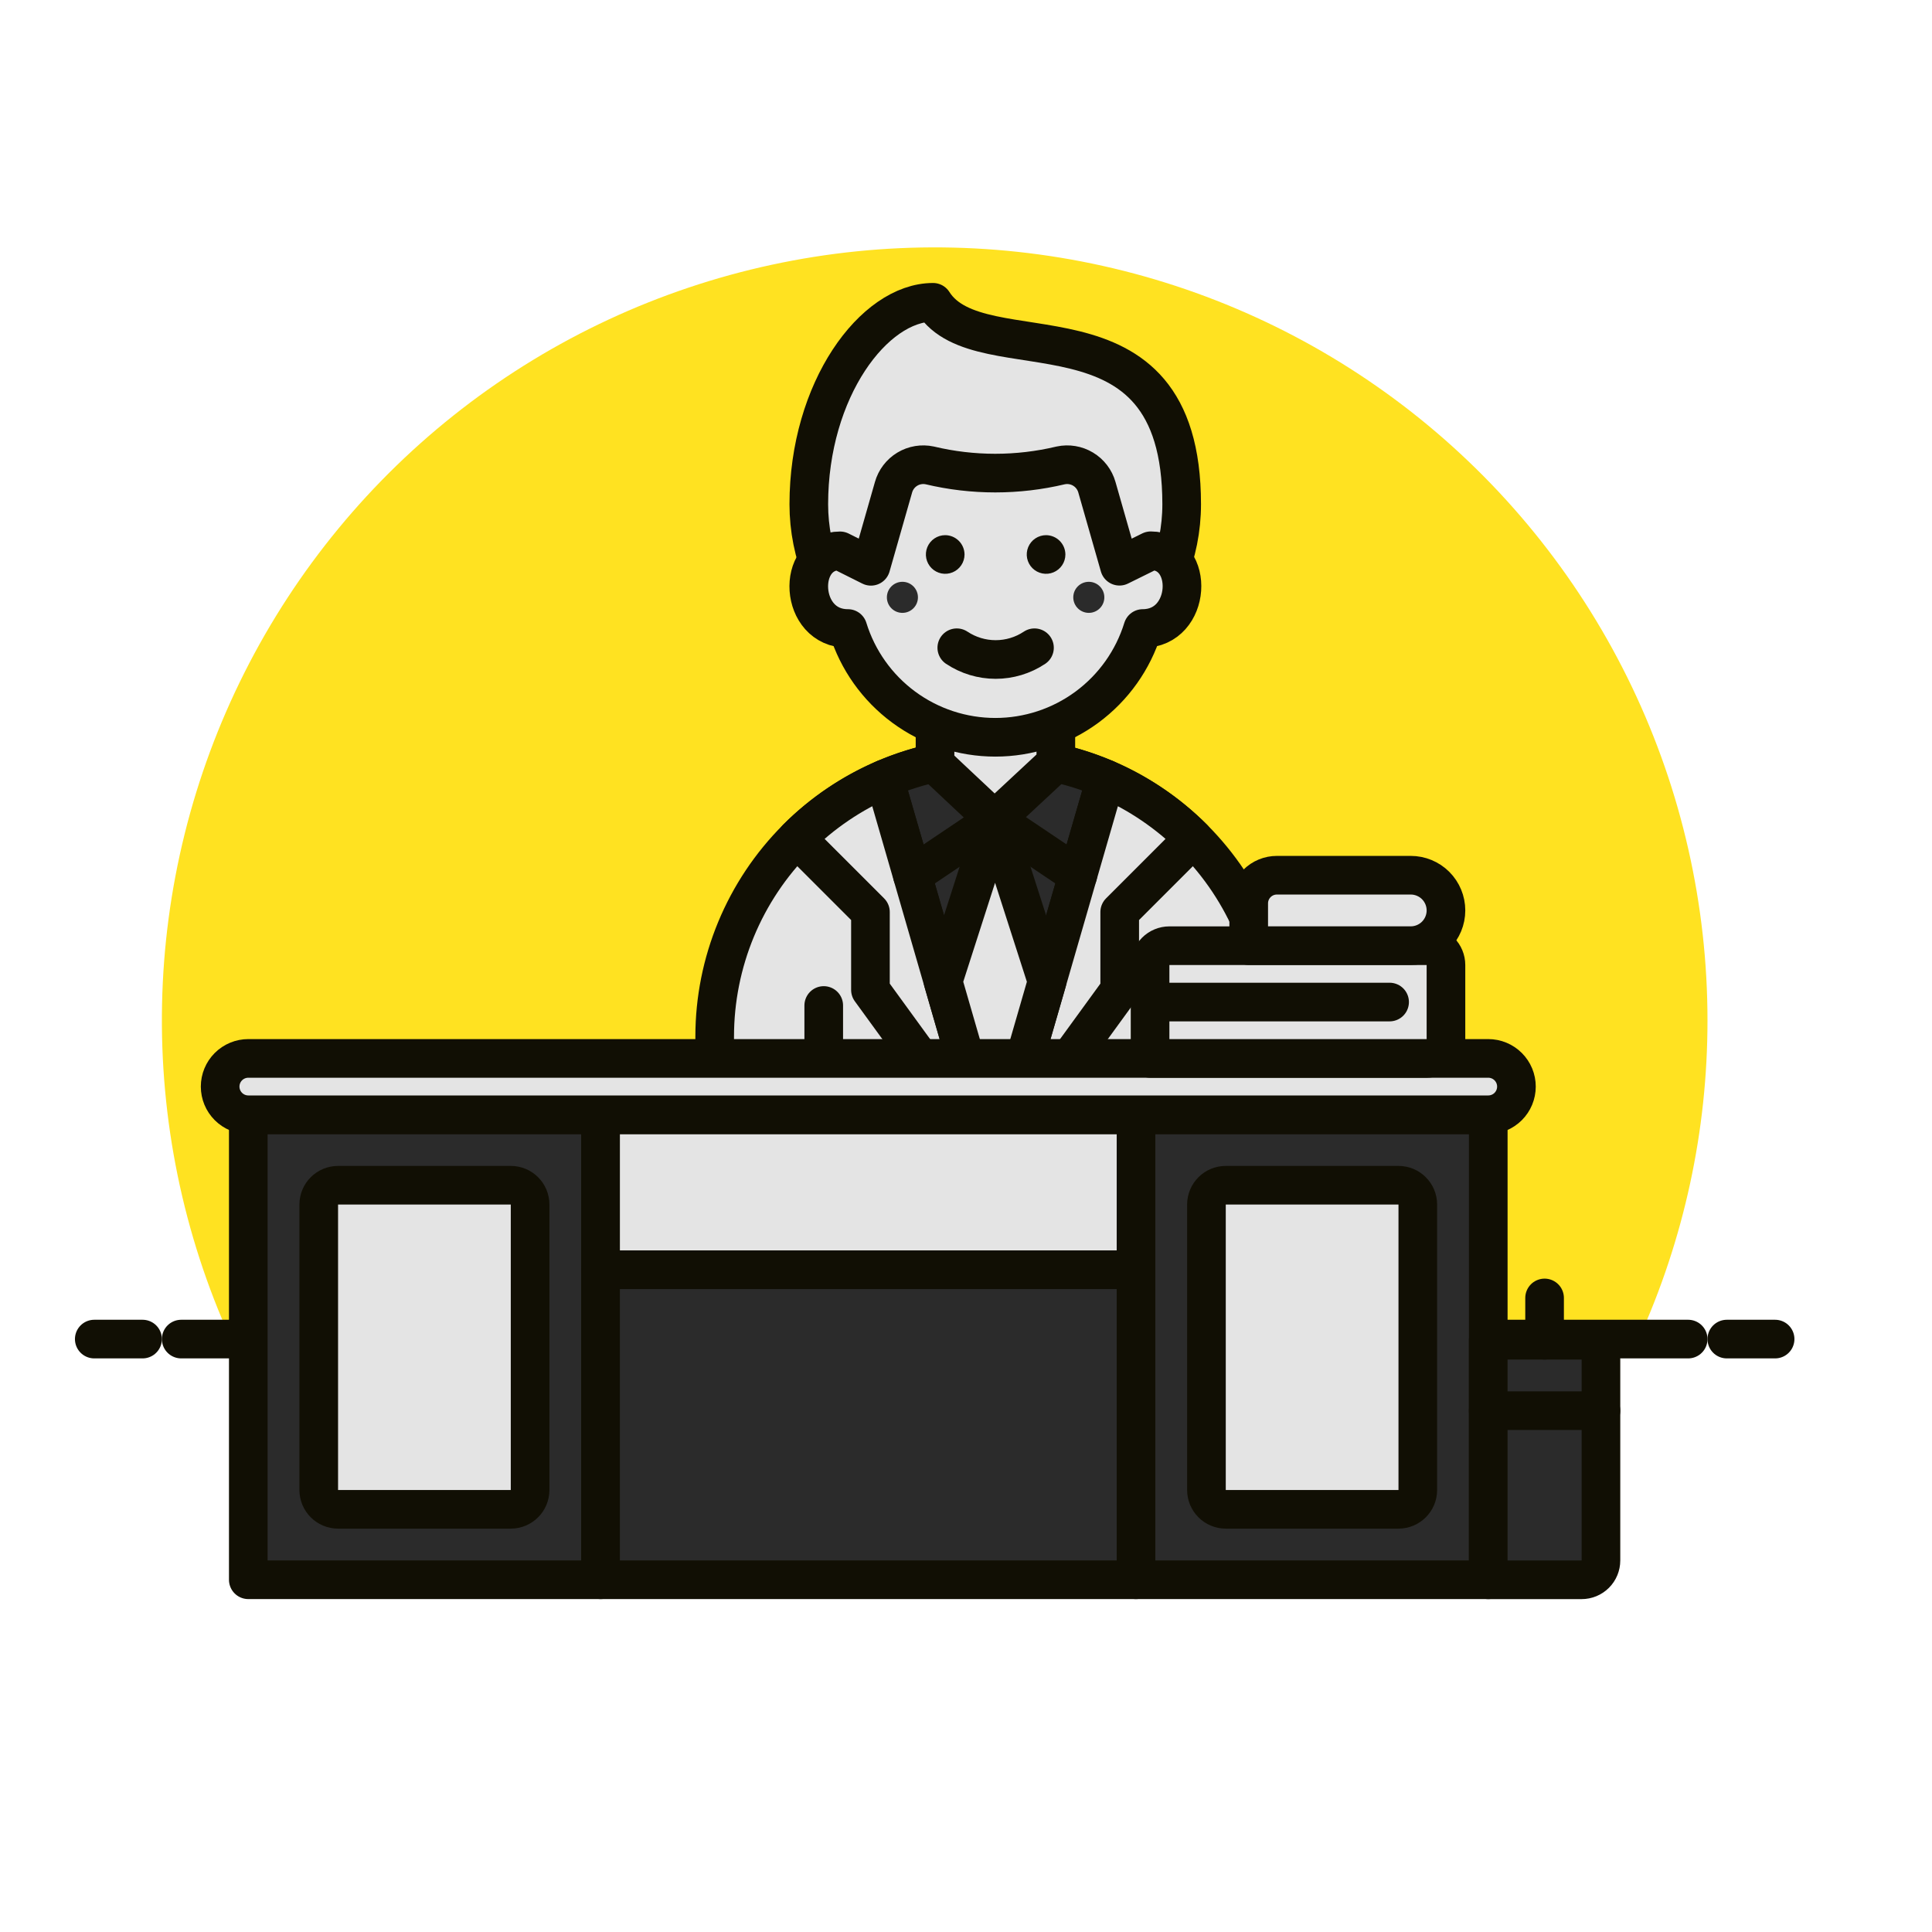 <svg width="200" height="200" viewBox="0 0 200 200" fill="none" xmlns="http://www.w3.org/2000/svg">
<path d="M176.758 105.62C176.759 93.68 174.088 81.891 168.941 71.118C163.793 60.345 156.299 50.861 147.009 43.361C137.719 35.861 126.868 30.536 115.251 27.776C103.635 25.016 91.548 24.891 79.877 27.411C68.206 29.93 57.248 35.03 47.804 42.336C38.361 49.642 30.673 58.969 25.303 69.633C19.934 80.298 17.02 92.029 16.775 103.966C16.529 115.903 18.959 127.744 23.886 138.62H169.63C174.337 128.255 176.767 117.002 176.758 105.62Z" fill="#FFE221"/>
<path d="M18.758 138.621H174.758" stroke="#110F04" stroke-width="4" stroke-linecap="round" stroke-linejoin="round"/>
<path d="M9.758 138.621H14.758" stroke="#110F04" stroke-width="4" stroke-linecap="round" stroke-linejoin="round"/>
<path d="M178.758 138.621H183.758" stroke="#110F04" stroke-width="4" stroke-linecap="round" stroke-linejoin="round"/>
<path d="M129.356 131.503C129.709 131.503 130.057 131.434 130.383 131.299C130.708 131.164 131.003 130.967 131.252 130.717C131.501 130.468 131.698 130.173 131.833 129.847C131.968 129.522 132.037 129.173 132.036 128.821V107.313C132.036 99.615 128.978 92.232 123.535 86.788C118.092 81.345 110.709 78.287 103.01 78.287C95.312 78.287 87.929 81.345 82.486 86.788C77.043 92.232 73.984 99.615 73.984 107.313V128.821C73.984 129.173 74.053 129.522 74.188 129.847C74.322 130.173 74.52 130.468 74.769 130.717C75.018 130.967 75.313 131.164 75.638 131.299C75.964 131.434 76.312 131.503 76.664 131.503H85.264V143.601H93.962C95.751 143.601 97.512 143.16 99.089 142.317C100.666 141.473 102.01 140.253 103.002 138.765C103.995 140.254 105.341 141.475 106.919 142.318C108.497 143.162 110.259 143.603 112.048 143.601H120.748V131.503H129.356Z" fill="#E4E4E4"/>
<path d="M129.356 131.503C129.709 131.503 130.057 131.434 130.383 131.299C130.708 131.164 131.003 130.967 131.252 130.717C131.501 130.468 131.698 130.173 131.833 129.847C131.968 129.522 132.037 129.173 132.036 128.821V107.313C132.036 99.615 128.978 92.232 123.535 86.788C118.092 81.345 110.709 78.287 103.01 78.287C95.312 78.287 87.929 81.345 82.486 86.788C77.043 92.232 73.984 99.615 73.984 107.313V128.821C73.984 129.173 74.053 129.522 74.188 129.847C74.322 130.173 74.52 130.468 74.769 130.717C75.018 130.967 75.313 131.164 75.638 131.299C75.964 131.434 76.312 131.503 76.664 131.503H85.264V143.601H93.962C95.751 143.601 97.512 143.16 99.089 142.317C100.666 141.473 102.01 140.253 103.002 138.765C103.995 140.254 105.341 141.475 106.919 142.318C108.497 143.162 110.259 143.603 112.048 143.601H120.748V131.503H129.356Z" stroke="#110F04" stroke-width="4" stroke-linecap="round" stroke-linejoin="round"/>
<path d="M120.746 131.502V104.088" stroke="#110F04" stroke-width="4" stroke-linecap="round" stroke-linejoin="round"/>
<path d="M85.273 131.502V104.088" stroke="#110F04" stroke-width="4" stroke-linecap="round" stroke-linejoin="round"/>
<path d="M103.011 120.213L114.459 80.635C110.841 79.086 106.946 78.287 103.011 78.287C99.075 78.287 95.18 79.086 91.562 80.635L103.011 120.213Z" fill="#2B2B2B" stroke="#110F04" stroke-width="4" stroke-linecap="round" stroke-linejoin="round"/>
<path d="M103.008 120.213L91.56 80.635C88.172 82.092 85.092 84.18 82.484 86.789L90.108 94.413V102.475L103.008 120.213Z" fill="#E4E4E4" stroke="#110F04" stroke-width="4" stroke-linecap="round" stroke-linejoin="round"/>
<path d="M103.012 120.213L114.458 80.635C117.847 82.091 120.928 84.18 123.536 86.789L115.912 94.413V102.475L103.012 120.213Z" fill="#E4E4E4" stroke="#110F04" stroke-width="4" stroke-linecap="round" stroke-linejoin="round"/>
<path d="M103.012 138.759V120.213" stroke="#110F04" stroke-width="4" stroke-linecap="round" stroke-linejoin="round"/>
<path d="M96.793 79.085L102.959 84.875L109.299 78.977L109.305 68.201H96.799L96.793 79.085Z" fill="#E4E4E4" stroke="#110F04" stroke-width="4" stroke-linecap="round" stroke-linejoin="round"/>
<path d="M111.575 90.608L103.011 84.85L94.449 90.608" stroke="#110F04" stroke-width="4" stroke-linecap="round" stroke-linejoin="round"/>
<path d="M103.009 84.85L97.625 101.6L103.009 120.212L108.393 101.602L103.009 84.85Z" fill="#E4E4E4" stroke="#110F04" stroke-width="4" stroke-linecap="round" stroke-linejoin="round"/>
<path d="M122.327 52.201C122.327 57.319 120.293 62.228 116.674 65.848C113.054 69.468 108.145 71.501 103.027 71.501C97.908 71.501 92.999 69.468 89.379 65.848C85.76 62.228 83.727 57.319 83.727 52.201C83.727 40.323 90.477 31.295 96.591 31.295C101.505 39.063 122.327 29.735 122.327 52.201Z" fill="#E4E4E4"/>
<path d="M122.327 52.201C122.327 57.319 120.293 62.228 116.674 65.848C113.054 69.468 108.145 71.501 103.027 71.501C97.908 71.501 92.999 69.468 89.379 65.848C85.76 62.228 83.727 57.319 83.727 52.201C83.727 40.323 90.477 31.295 96.591 31.295C101.505 39.063 122.327 29.735 122.327 52.201Z" stroke="#110F04" stroke-width="4" stroke-linecap="round" stroke-linejoin="round"/>
<path d="M119.128 57.015L115.888 58.615L113.55 50.435C113.328 49.653 112.817 48.984 112.12 48.565C111.423 48.146 110.593 48.008 109.798 48.179C105.345 49.241 100.705 49.241 96.252 48.179C95.456 48.008 94.623 48.146 93.925 48.567C93.227 48.988 92.716 49.659 92.496 50.443L90.16 58.623L86.96 57.023C82.372 57.023 82.68 65.063 87.76 65.063H87.774C88.782 68.325 90.808 71.177 93.554 73.204C96.301 75.23 99.625 76.323 103.038 76.323C106.451 76.323 109.775 75.23 112.522 73.204C115.269 71.177 117.294 68.325 118.302 65.063C123.398 65.055 123.716 57.015 119.128 57.015Z" fill="#E4E4E4" stroke="#110F04" stroke-width="4" stroke-linecap="round" stroke-linejoin="round"/>
<path d="M97.838 55.4C97.442 55.402 97.057 55.521 96.729 55.742C96.402 55.963 96.147 56.276 95.997 56.642C95.847 57.008 95.809 57.409 95.887 57.797C95.966 58.184 96.157 58.539 96.437 58.818C96.717 59.097 97.073 59.286 97.461 59.363C97.849 59.439 98.25 59.399 98.615 59.247C98.98 59.096 99.292 58.839 99.511 58.51C99.731 58.182 99.848 57.796 99.848 57.4C99.845 56.869 99.632 56.36 99.255 55.986C98.879 55.611 98.369 55.4 97.838 55.4Z" fill="#110F04"/>
<path d="M108.289 55.4C107.893 55.4 107.507 55.518 107.178 55.737C106.849 55.957 106.593 56.27 106.441 56.635C106.29 57 106.25 57.403 106.327 57.791C106.405 58.179 106.595 58.535 106.875 58.815C107.155 59.094 107.511 59.285 107.899 59.362C108.287 59.439 108.689 59.4 109.054 59.248C109.42 59.097 109.732 58.84 109.952 58.512C110.172 58.183 110.289 57.796 110.289 57.4C110.286 56.871 110.075 56.364 109.7 55.989C109.326 55.615 108.819 55.403 108.289 55.4Z" fill="#110F04"/>
<path d="M93.417 63.444C94.305 63.444 95.025 62.725 95.025 61.837C95.025 60.949 94.305 60.228 93.417 60.228C92.529 60.228 91.809 60.949 91.809 61.837C91.809 62.725 92.529 63.444 93.417 63.444Z" fill="#2B2B2B"/>
<path d="M112.713 63.444C113.601 63.444 114.321 62.725 114.321 61.837C114.321 60.949 113.601 60.228 112.713 60.228C111.825 60.228 111.105 60.949 111.105 61.837C111.105 62.725 111.825 63.444 112.713 63.444Z" fill="#2B2B2B"/>
<path d="M99.047 67.055C100.238 67.848 101.637 68.271 103.068 68.271C104.499 68.271 105.898 67.848 107.089 67.055" stroke="#110F04" stroke-width="4" stroke-linecap="round" stroke-linejoin="round"/>
<path d="M62.169 115.402H25.703V163.536H62.169V115.402Z" fill="#2B2B2B"/>
<path d="M62.169 115.402H25.703V163.536H62.169V115.402Z" stroke="#110F04" stroke-width="4" stroke-linecap="round" stroke-linejoin="round"/>
<path d="M154.064 115.402H117.598V163.536H154.064V115.402Z" fill="#2B2B2B"/>
<path d="M154.064 115.402H117.598V163.536H154.064V115.402Z" stroke="#110F04" stroke-width="4" stroke-linecap="round" stroke-linejoin="round"/>
<path d="M117.6 115.402H62.172V131.446H117.6V115.402Z" fill="#E4E4E4"/>
<path d="M117.6 115.402H62.172V131.446H117.6V115.402Z" stroke="#110F04" stroke-width="4" stroke-linecap="round" stroke-linejoin="round"/>
<path d="M117.6 131.445H62.172V163.535H117.6V131.445Z" fill="#2B2B2B" stroke="#110F04" stroke-width="4" stroke-linecap="round" stroke-linejoin="round"/>
<path d="M156.981 112.484C156.981 113.258 156.673 114 156.126 114.546C155.579 115.093 154.837 115.4 154.063 115.4H25.705C24.932 115.4 24.19 115.092 23.643 114.545C23.096 113.998 22.789 113.256 22.789 112.482C22.789 111.709 23.096 110.967 23.643 110.42C24.19 109.874 24.932 109.566 25.705 109.566H154.063C154.446 109.566 154.826 109.641 155.18 109.788C155.534 109.934 155.855 110.149 156.126 110.42C156.397 110.691 156.612 111.012 156.759 111.366C156.906 111.72 156.981 112.101 156.981 112.484Z" fill="#E4E4E4" stroke="#110F04" stroke-width="4" stroke-linecap="round" stroke-linejoin="round"/>
<path d="M52.876 122.695H34.996C33.892 122.695 32.996 123.591 32.996 124.695V154.243C32.996 155.348 33.892 156.243 34.996 156.243H52.876C53.981 156.243 54.876 155.348 54.876 154.243V124.695C54.876 123.591 53.981 122.695 52.876 122.695Z" fill="#E4E4E4"/>
<path d="M144.771 122.695H126.891C125.786 122.695 124.891 123.591 124.891 124.695V154.243C124.891 155.348 125.786 156.243 126.891 156.243H144.771C145.875 156.243 146.771 155.348 146.771 154.243V124.695C146.771 123.591 145.875 122.695 144.771 122.695Z" fill="#E4E4E4"/>
<path d="M52.876 122.695H34.996C33.892 122.695 32.996 123.591 32.996 124.695V154.243C32.996 155.348 33.892 156.243 34.996 156.243H52.876C53.981 156.243 54.876 155.348 54.876 154.243V124.695C54.876 123.591 53.981 122.695 52.876 122.695Z" stroke="#110F04" stroke-width="4" stroke-linecap="round" stroke-linejoin="round"/>
<path d="M144.771 122.695H126.891C125.786 122.695 124.891 123.591 124.891 124.695V154.243C124.891 155.348 125.786 156.243 126.891 156.243H144.771C145.875 156.243 146.771 155.348 146.771 154.243V124.695C146.771 123.591 145.875 122.695 144.771 122.695Z" stroke="#110F04" stroke-width="4" stroke-linecap="round" stroke-linejoin="round"/>
<path d="M147.685 97.898H121.055C120.524 97.898 120.015 98.109 119.64 98.484C119.265 98.859 119.055 99.368 119.055 99.898V109.568H147.685C148.215 109.568 148.724 109.358 149.099 108.983C149.474 108.608 149.685 108.099 149.685 107.568V99.898C149.685 99.368 149.474 98.859 149.099 98.484C148.724 98.109 148.215 97.898 147.685 97.898Z" fill="#E4E4E4" stroke="#110F04" stroke-width="4" stroke-linecap="round" stroke-linejoin="round"/>
<path d="M146.04 90.602H132.182C131.408 90.602 130.666 90.909 130.12 91.456C129.573 92.003 129.266 92.744 129.266 93.518V97.894H146.04C147.006 97.894 147.934 97.509 148.618 96.826C149.301 96.142 149.686 95.215 149.686 94.248C149.686 93.281 149.301 92.353 148.618 91.669C147.934 90.986 147.006 90.602 146.04 90.602Z" fill="#E4E4E4" stroke="#110F04" stroke-width="4" stroke-linecap="round" stroke-linejoin="round"/>
<path d="M163.73 138.74H154.062V163.54H163.73C164.261 163.54 164.769 163.33 165.145 162.954C165.52 162.579 165.73 162.071 165.73 161.54V140.74C165.73 140.478 165.679 140.218 165.578 139.975C165.478 139.732 165.33 139.512 165.145 139.326C164.959 139.14 164.739 138.993 164.496 138.892C164.253 138.792 163.993 138.74 163.73 138.74Z" fill="#2B2B2B"/>
<path d="M154.062 146.039V163.537H163.631C164.187 163.537 164.722 163.316 165.115 162.922C165.509 162.528 165.73 161.994 165.73 161.437V146.037L154.062 146.039Z" fill="#2B2B2B"/>
<path d="M163.73 138.74H154.062V163.54H163.73C164.261 163.54 164.769 163.33 165.145 162.954C165.52 162.579 165.73 162.071 165.73 161.54V140.74C165.73 140.478 165.679 140.218 165.578 139.975C165.478 139.732 165.33 139.512 165.145 139.326C164.959 139.14 164.739 138.993 164.496 138.892C164.253 138.792 163.993 138.74 163.73 138.74Z" stroke="#110F04" stroke-width="4" stroke-linecap="round" stroke-linejoin="round"/>
<path d="M154.062 146.031H165.73" stroke="#110F04" stroke-width="4" stroke-linecap="round" stroke-linejoin="round"/>
<path d="M159.895 138.739V134.363" stroke="#110F04" stroke-width="4" stroke-linecap="round" stroke-linejoin="round"/>
<path d="M119.055 103.732H143.851" stroke="#110F04" stroke-width="4" stroke-linecap="round" stroke-linejoin="round"/>
</svg>
